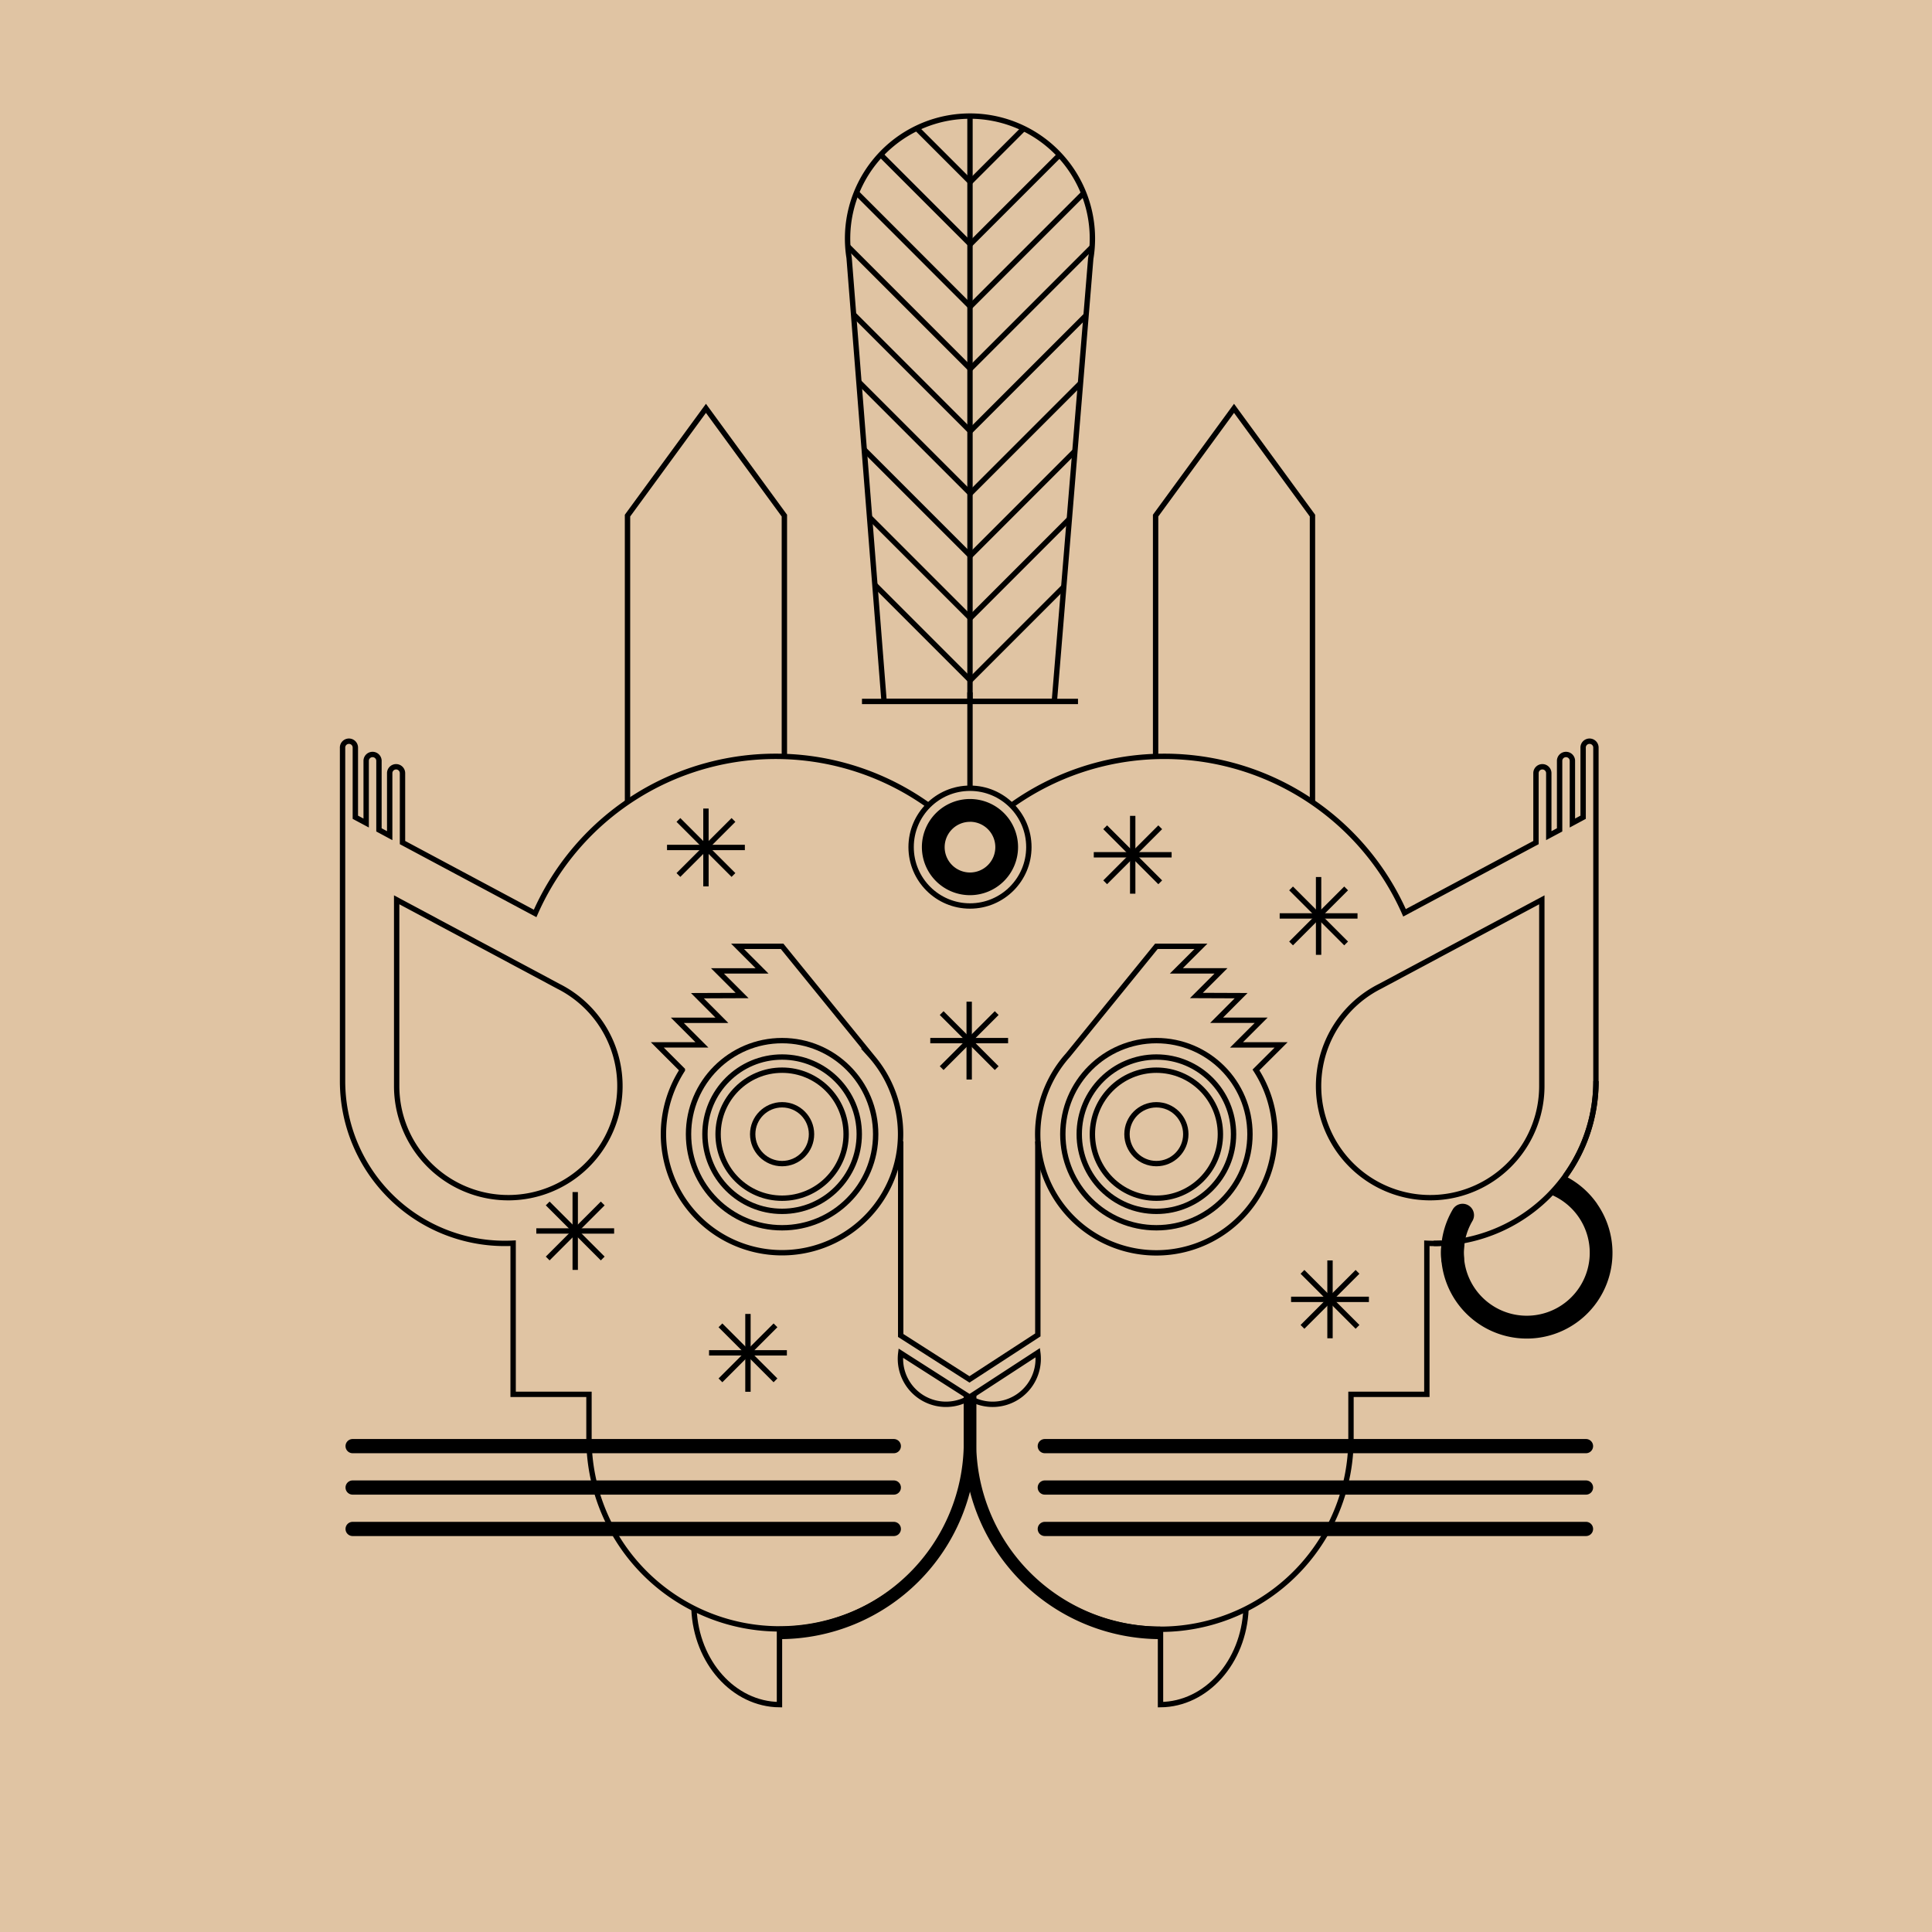<svg xmlns="http://www.w3.org/2000/svg" xmlns:xlink="http://www.w3.org/1999/xlink" viewBox="0 0 1080 1080"><defs><style>.cls-1,.cls-4,.cls-5{fill:none;stroke:#000;stroke-miterlimit:10;}.cls-1{stroke-width:3px;}.cls-2{fill:#e0c4a3;}.cls-3{clip-path:url(#clip-path);}.cls-4{stroke-linecap:round;stroke-width:7.95px;}.cls-5{stroke-width:7px;}</style><clipPath id="clip-path"><path class="cls-1" d="M610.66,133.34a68.43,68.43,0,1,0-136,10.8L494.2,392.05h95.19l20.34-247.47A68.29,68.29,0,0,0,610.66,133.34Z"/></clipPath></defs><g id="Graphics"><rect class="cls-2" width="1080" height="1080"/><polyline class="cls-1" points="733.68 448.4 733.68 288.23 689.83 228.26 645.99 288.23 645.99 422.88"/><polyline class="cls-1" points="438.47 422.88 438.47 288.23 394.63 228.26 350.78 288.23 350.78 448.39"/><path d="M892.81,672.94A47.73,47.73,0,0,0,875,657.48a88.24,88.24,0,0,1-8.51,10.11,35.2,35.2,0,1,1-47.66,26.5c0-.24.09-.48.14-.71A89.78,89.78,0,0,1,805.87,695a47.91,47.91,0,1,0,86.94-22Z"/><path class="cls-1" d="M519,450.21a146.81,146.81,0,0,0-219.86,60.41L225,471V432.21a3.58,3.58,0,1,0-7.16,0v34.93l-6-3.23V425.15a3.58,3.58,0,0,0-7.15,0v34.93l-6.05-3.23V418.1a3.58,3.58,0,1,0-7.15,0V604.37a90.7,90.7,0,0,0,90.7,90.7q2.34,0,4.65-.12v84.49h42.4v24.82A106.53,106.53,0,0,0,540.41,824H544a106.53,106.53,0,0,0,211.21-19.76V779.44h42.41V695c1.27.06,2.54.09,3.83.09,1.47,0,2.93,0,4.38-.11"/><path class="cls-1" d="M801.48,695.07a90.7,90.7,0,0,0,90.7-90.7"/><path class="cls-1" d="M565.43,450.2a146.83,146.83,0,0,1,219.71,60.07L858.62,471V432.21a3.58,3.58,0,1,1,7.16,0v34.93l6.05-3.23V425.15a3.58,3.58,0,0,1,7.15,0v34.93l6-3.23V418.1a3.58,3.58,0,1,1,7.15,0V604.37A90.29,90.29,0,0,1,875,657.48"/><path class="cls-1" d="M221.74,503l90.61,48.45h0a62.4,62.4,0,1,1-90.61,55.66V607h0Z"/><path class="cls-1" d="M861.89,503l-90.61,48.45h0a62.4,62.4,0,1,0,90.61,55.66V607h0Z"/><path class="cls-1" d="M435.73,910.78v42.13c-25.67-.26-46.56-23.84-47.79-53.43"/><path class="cls-1" d="M648.73,910.78v42.13c25.66-.26,46.55-23.84,47.78-53.43"/><circle class="cls-1" cx="542.23" cy="473.54" r="32.91"/><line class="cls-1" x1="542.23" y1="440.63" x2="542.23" y2="387.03"/><path d="M542.23,500.41a26.88,26.88,0,1,1,26.87-26.87A26.9,26.9,0,0,1,542.23,500.41Zm0-41a14.16,14.16,0,1,0,14.16,14.16A14.17,14.17,0,0,0,542.23,459.38Z"/><g class="cls-3"><line class="cls-1" x1="542.23" y1="64.91" x2="542.23" y2="392.05"/><line class="cls-1" x1="630.18" y1="13.91" x2="542.23" y2="101.87"/><line class="cls-1" x1="630.18" y1="48.74" x2="542.23" y2="136.69"/><line class="cls-1" x1="630.18" y1="83.57" x2="542.23" y2="171.52"/><line class="cls-1" x1="630.18" y1="118.39" x2="542.23" y2="206.34"/><line class="cls-1" x1="630.18" y1="153.22" x2="542.23" y2="241.17"/><line class="cls-1" x1="630.18" y1="188.04" x2="542.23" y2="275.99"/><line class="cls-1" x1="630.18" y1="222.87" x2="542.23" y2="310.82"/><line class="cls-1" x1="630.18" y1="257.69" x2="542.23" y2="345.64"/><line class="cls-1" x1="630.18" y1="292.52" x2="542.23" y2="380.47"/><line class="cls-1" x1="454.62" y1="13.91" x2="542.57" y2="101.87"/><line class="cls-1" x1="454.62" y1="48.74" x2="542.57" y2="136.69"/><line class="cls-1" x1="454.62" y1="83.57" x2="542.57" y2="171.52"/><line class="cls-1" x1="454.62" y1="118.39" x2="542.57" y2="206.34"/><line class="cls-1" x1="454.62" y1="153.22" x2="542.57" y2="241.17"/><line class="cls-1" x1="454.62" y1="188.04" x2="542.57" y2="275.99"/><line class="cls-1" x1="454.62" y1="222.87" x2="542.57" y2="310.82"/><line class="cls-1" x1="454.62" y1="257.69" x2="542.57" y2="345.64"/><line class="cls-1" x1="454.62" y1="292.52" x2="542.57" y2="380.47"/></g><path class="cls-1" d="M610.66,133.34a68.43,68.43,0,1,0-136,10.8L494.2,392.05h95.19l20.34-247.47A68.29,68.29,0,0,0,610.66,133.34Z"/><line class="cls-1" x1="602.61" y1="392.11" x2="481.85" y2="392.11"/><line class="cls-4" x1="886.58" y1="808.39" x2="584.05" y2="808.39"/><line class="cls-4" x1="886.58" y1="831.54" x2="584.05" y2="831.54"/><line class="cls-4" x1="886.58" y1="854.69" x2="584.05" y2="854.69"/><line class="cls-4" x1="499.65" y1="808.39" x2="197.12" y2="808.39"/><line class="cls-4" x1="499.65" y1="831.54" x2="197.12" y2="831.54"/><line class="cls-4" x1="499.65" y1="854.69" x2="197.12" y2="854.69"/><path d="M812,709.83a6.36,6.36,0,0,1-6.33-5.87,47.55,47.55,0,0,1,6.44-27.89,6.36,6.36,0,1,1,11,6.44A35,35,0,0,0,818.39,703a6.36,6.36,0,0,1-5.86,6.82A4,4,0,0,1,812,709.83Z"/><polyline class="cls-1" points="503.49 638.05 503.49 746.53 541.93 771.1 580.15 746.23 580.15 638.05"/><path class="cls-1" d="M542,781l-38.46-24.58a25.46,25.46,0,0,0,38.31,25,25.46,25.46,0,0,0,38.28-25.27Z"/><path class="cls-5" d="M435.73,912.78A106.52,106.52,0,0,0,542.25,806.26l0-.62V779.38"/><path class="cls-5" d="M648.73,912.78A106.52,106.52,0,0,1,542.21,806.26l0-.62V779.38"/><line class="cls-1" x1="721.72" y1="527.39" x2="752.49" y2="496.63"/><line class="cls-1" x1="752.49" y1="527.39" x2="721.72" y2="496.63"/><line class="cls-1" x1="715.35" y1="512.01" x2="758.86" y2="512.01"/><line class="cls-1" x1="737.1" y1="533.76" x2="737.1" y2="490.26"/><line class="cls-1" x1="617.8" y1="493.21" x2="648.57" y2="462.44"/><line class="cls-1" x1="648.57" y1="493.21" x2="617.8" y2="462.44"/><line class="cls-1" x1="611.43" y1="477.83" x2="654.94" y2="477.83"/><line class="cls-1" x1="633.19" y1="499.58" x2="633.19" y2="456.07"/><line class="cls-1" x1="526.4" y1="597.09" x2="557.16" y2="566.32"/><line class="cls-1" x1="557.16" y1="597.09" x2="526.4" y2="566.32"/><line class="cls-1" x1="520.03" y1="581.71" x2="563.53" y2="581.71"/><line class="cls-1" x1="541.78" y1="603.46" x2="541.78" y2="559.95"/><line class="cls-1" x1="379.24" y1="489.12" x2="410.01" y2="458.36"/><line class="cls-1" x1="410.01" y1="489.12" x2="379.24" y2="458.36"/><line class="cls-1" x1="372.87" y1="473.74" x2="416.38" y2="473.74"/><line class="cls-1" x1="394.63" y1="495.49" x2="394.63" y2="451.98"/><line class="cls-1" x1="306.17" y1="703.51" x2="336.93" y2="672.74"/><line class="cls-1" x1="336.93" y1="703.51" x2="306.17" y2="672.74"/><line class="cls-1" x1="299.8" y1="688.12" x2="343.3" y2="688.12"/><line class="cls-1" x1="321.55" y1="709.88" x2="321.55" y2="666.37"/><line class="cls-1" x1="402.73" y1="771.63" x2="433.5" y2="740.87"/><line class="cls-1" x1="433.5" y1="771.63" x2="402.73" y2="740.87"/><line class="cls-1" x1="396.36" y1="756.25" x2="439.87" y2="756.25"/><line class="cls-1" x1="418.11" y1="778.01" x2="418.11" y2="734.5"/><line class="cls-1" x1="728.09" y1="741.73" x2="758.86" y2="710.97"/><line class="cls-1" x1="758.86" y1="741.73" x2="728.09" y2="710.97"/><line class="cls-1" x1="721.72" y1="726.35" x2="765.23" y2="726.35"/><line class="cls-1" x1="743.48" y1="748.1" x2="743.48" y2="704.59"/><path class="cls-1" d="M716.15,584.11l-24.94,0L705,570.33l-24.91,0,13.7-13.75-25-.1,13.75-13.76-24.95,0L671.34,529H646.43L597,589.82h0a66.3,66.3,0,1,0,105.1,8.3Z"/><circle class="cls-1" cx="646.43" cy="634.02" r="52.31"/><circle class="cls-1" cx="646.43" cy="634.02" r="43.13"/><circle class="cls-1" cx="646.43" cy="634.02" r="35.78"/><circle class="cls-1" cx="646.43" cy="634.02" r="16.44"/><path class="cls-1" d="M486.59,589.82h.05L437.2,529H412.29L426,542.74H401.08l13.76,13.76-25,.1,13.7,13.75-24.91,0,13.75,13.75-24.94,0,14,14a66.28,66.28,0,1,0,105.1-8.3Z"/><circle class="cls-1" cx="437.2" cy="634.02" r="52.31"/><circle class="cls-1" cx="437.2" cy="634.02" r="43.13"/><circle class="cls-1" cx="437.2" cy="634.02" r="35.78"/><circle class="cls-1" cx="437.2" cy="634.02" r="16.44"/></g></svg>